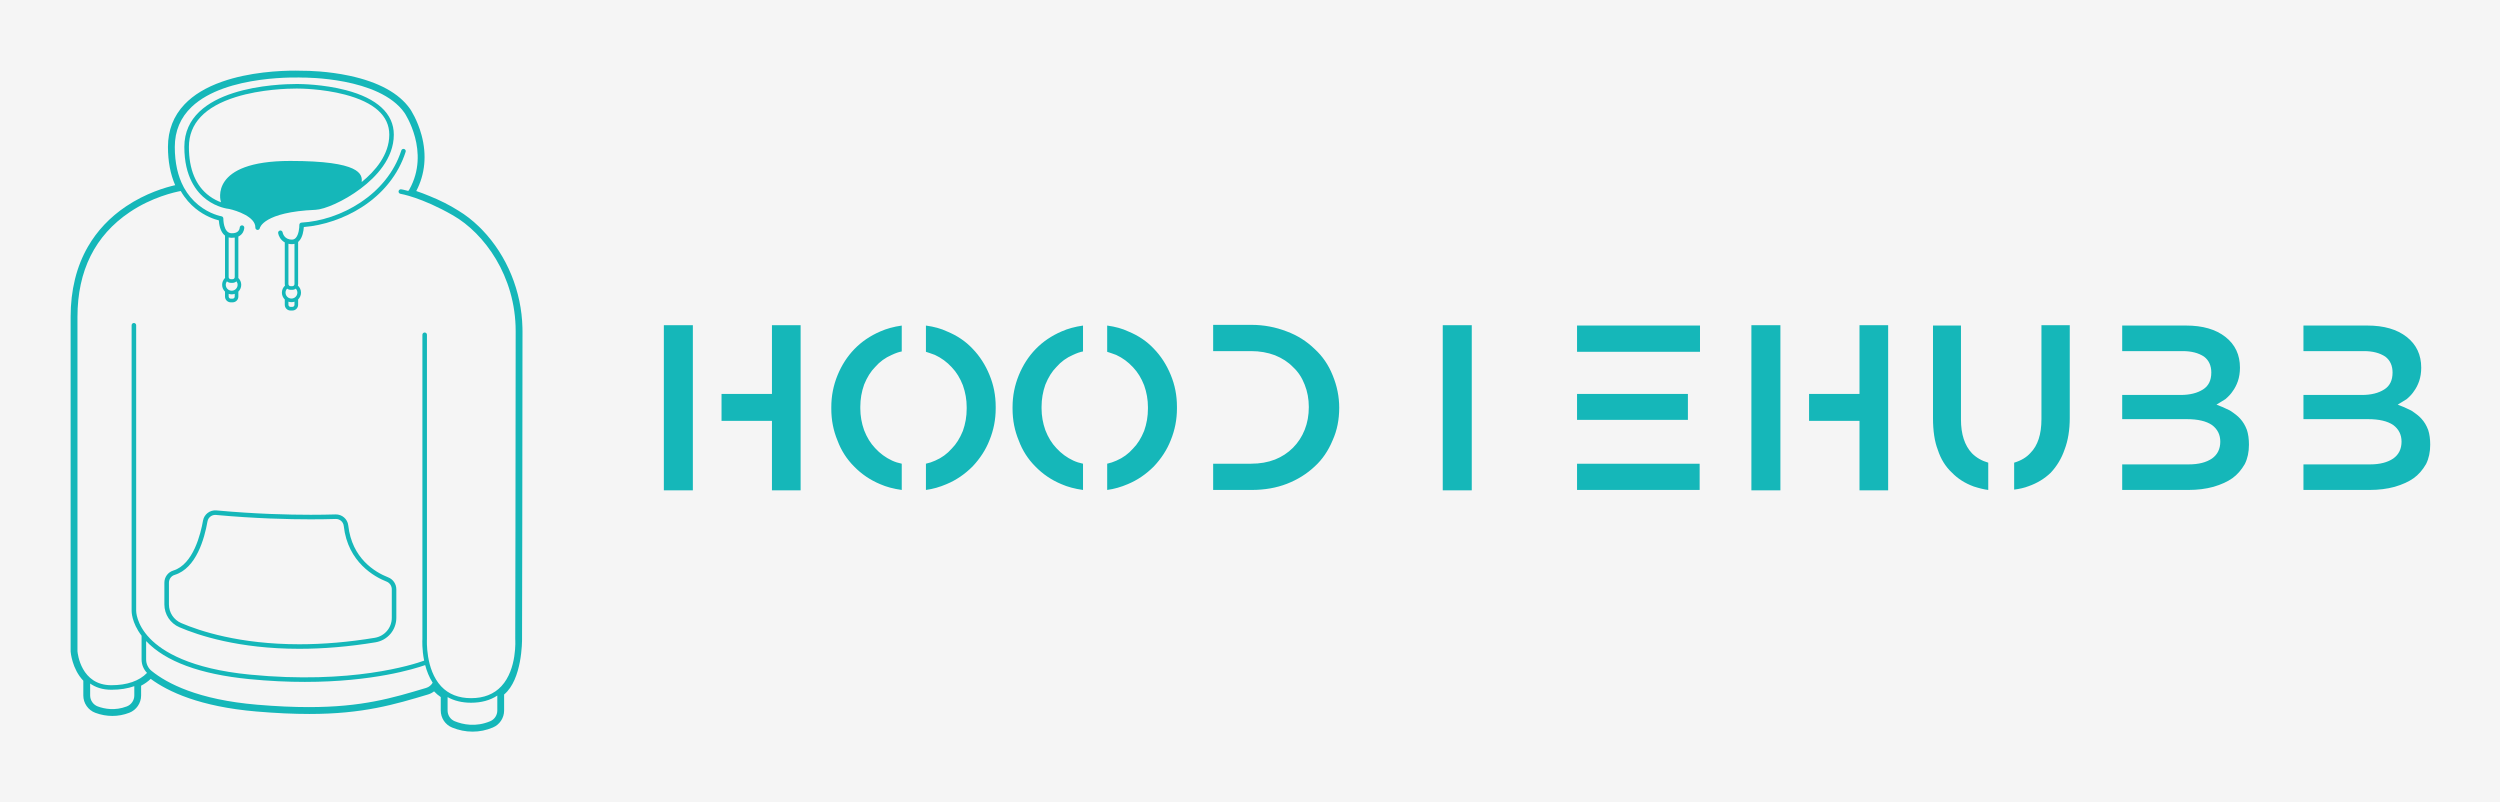 
        <svg xmlns="http://www.w3.org/2000/svg" xmlns:xlink="http://www.w3.org/1999/xlink" version="1.1" width="3179.641" 
        height="1020.359" viewBox="0 0 3179.641 1020.359">
			<rect fill="#f5f5f5" width="3179.641" height="1020.359"/>
			<g transform="scale(8.982) translate(10, 10)">
				<defs id="SvgjsDefs1896"></defs><g id="SvgjsG1897" featureKey="symbolFeature-0" transform="matrix(1.04,0,0,1.04,-20.005,-5.231)" fill="#15b7b9"><g xmlns="http://www.w3.org/2000/svg"><path stroke="#15b7b9" stroke-width="5" stroke-linecap="round" stroke-miterlimit="10" d="M63.455,21.081" fill="#15b7b9"></path><g><path d="M50.371,83.753C50.371,83.753,50.371,83.753,50.371,83.753c-8.267,0-13.779-1.842-16.328-2.939    c-1.24-0.534-2.042-1.751-2.042-3.101v-2.962c0-0.767,0.491-1.433,1.222-1.657c2.719-0.834,3.729-5.025,4.036-6.788    c0.151-0.865,0.937-1.478,1.827-1.397c5.332,0.492,9.915,0.595,12.82,0.595c1.199,0,2.343-0.017,3.399-0.049    c0.883-0.026,1.636,0.627,1.733,1.5c0.5,4.492,3.626,6.359,5.444,7.072c0.658,0.258,1.1,0.91,1.1,1.624v3.883    c0,1.659-1.192,3.061-2.835,3.333C57.186,83.454,53.694,83.753,50.371,83.753z M38.929,65.521c-0.524,0-0.969,0.375-1.059,0.891    c-0.407,2.33-1.527,6.373-4.465,7.274c-0.469,0.144-0.784,0.572-0.784,1.065v2.962c0,1.102,0.654,2.096,1.667,2.532    c2.506,1.079,7.927,2.888,16.082,2.889c0,0,0.001,0,0.001,0c3.289,0,6.747-0.296,10.276-0.88c1.342-0.222,2.317-1.366,2.317-2.721    v-3.883c0-0.46-0.284-0.881-0.707-1.047c-1.569-0.615-5.278-2.585-5.834-7.58c-0.06-0.542-0.518-0.95-1.064-0.95l-0.034,0.001    c-1.063,0.033-2.213,0.05-3.418,0.05c-2.918,0-7.521-0.104-12.877-0.597C38.996,65.523,38.962,65.521,38.929,65.521z"></path></g><path d="M56.718,7.689c-3.149-0.824-6.24-0.828-6.365-0.833c0,0-0.129-0.004-0.364-0.004c-2.55,0-15.27,0.413-15.27,8.564   c0,4.079,1.652,6.16,3.038,7.187c1.433,1.062,2.856,1.24,3.051,1.26c1.026,0.216,3.623,1.08,3.579,2.534   c-0.005,0.165,0.12,0.309,0.284,0.322c0.009,0.001,0.017,0.001,0.026,0.001c0.154,0,0.285-0.11,0.305-0.265   c0.004-0.022,0.489-2.174,7.575-2.472c1.212-0.051,3.853-1.152,6.174-2.907c2.047-1.547,4.487-4.073,4.489-7.324   C63.244,10.902,60.988,8.806,56.718,7.689z M58.866,20.199c0.11-1.055-0.139-2.872-9.743-2.872c-11.115,0-9.447,5.494-9.447,5.494   l0.035,0.132c-0.466-0.17-1.024-0.436-1.582-0.849c-1.85-1.37-2.788-3.621-2.788-6.689c0-3.183,2.154-5.468,6.401-6.792   c3.428-1.069,7.181-1.152,8.249-1.152c0.221,0,0.344,0.003,0.355,0.004c0.031,0,3.154,0.01,6.227,0.816   c4.016,1.053,6.052,2.89,6.051,5.46C62.621,16.5,60.68,18.722,58.866,20.199z"></path><path d="M38.915,19.434"></path><path d="M64.651,15.7c-0.163-0.052-0.337,0.037-0.39,0.2c-1.943,6.058-8.308,9.527-13.591,9.823   c-0.166,0.009-0.295,0.148-0.292,0.315c0.006,0.349-0.074,1.351-0.505,1.788c-0.14,0.142-0.306,0.211-0.508,0.211   c-1.057,0-1.246-0.883-1.264-0.981c-0.028-0.169-0.188-0.284-0.356-0.255c-0.169,0.028-0.283,0.188-0.255,0.356   c0.06,0.36,0.321,0.941,0.903,1.264v5.667c0,0.074,0.011,0.146,0.031,0.215c-0.259,0.238-0.423,0.576-0.423,0.954   c0,0.364,0.151,0.693,0.392,0.93v0.723c0,0.433,0.352,0.785,0.785,0.785h0.248c0.433,0,0.785-0.352,0.785-0.785v-0.723   c0.242-0.236,0.392-0.566,0.392-0.93c0-0.378-0.164-0.717-0.423-0.954c0.019-0.068,0.031-0.14,0.031-0.215v-5.733   c0.036-0.03,0.071-0.062,0.104-0.096c0.517-0.527,0.643-1.46,0.673-1.936c2.66-0.203,5.515-1.176,7.878-2.69   c2.935-1.88,5.004-4.489,5.984-7.544C64.904,15.927,64.814,15.753,64.651,15.7z M49.896,34.717   c0.131,0.143,0.212,0.332,0.212,0.541c0,0.444-0.361,0.806-0.806,0.806c-0.444,0-0.806-0.361-0.806-0.806   c0-0.209,0.081-0.398,0.212-0.541c0.131,0.098,0.293,0.157,0.469,0.157h0.248C49.603,34.874,49.765,34.815,49.896,34.717z    M49.716,36.91c0,0.159-0.13,0.289-0.289,0.289h-0.248c-0.159,0-0.289-0.13-0.289-0.289v-0.42c0.13,0.044,0.269,0.068,0.413,0.068   c0.144,0,0.283-0.025,0.413-0.068V36.91z M49.716,34.089c0,0.159-0.13,0.289-0.289,0.289h-0.248c-0.159,0-0.289-0.13-0.289-0.289   v-5.482c0.146,0.032,0.303,0.051,0.476,0.051c0.123,0,0.239-0.016,0.35-0.045V34.089z"></path><path d="M80.761,40.506c0.002-0.146,0-0.299-0.008-0.468c-0.113-4.951-2.097-9.794-5.443-13.289   c-0.028-0.031-0.057-0.061-0.085-0.09l-0.021-0.021l-0.006-0.007c-0.024-0.024-0.047-0.048-0.071-0.072l-0.022-0.022   c-0.091-0.093-0.182-0.182-0.271-0.267c-0.882-0.854-1.823-1.586-2.798-2.175c-1.186-0.752-2.522-1.426-3.972-2.005   c-0.608-0.255-1.2-0.479-1.768-0.668c1.2-2.284,1.45-4.908,0.721-7.61c-0.566-2.096-1.514-3.496-1.554-3.554l-0.002-0.003   l-0.002-0.003c-1.503-2.148-4.278-3.669-8.249-4.523c-3.012-0.647-5.735-0.68-6.25-0.68c-0.035,0-0.061,0-0.078,0   c-0.088-0.004-0.457-0.019-1.037-0.019c-2.132,0-6.265,0.195-9.992,1.505c-2.17,0.762-3.89,1.802-5.111,3.089   c-1.495,1.576-2.254,3.525-2.254,5.793c0,1.967,0.331,3.715,0.984,5.209c-1.311,0.296-3.992,1.074-6.698,2.891   c-2.188,1.47-3.933,3.316-5.185,5.488c-1.561,2.707-2.353,5.919-2.353,9.548v45.539v0.023l0.002,0.023   c0.008,0.099,0.196,2.359,1.726,3.959v2.013c0,1.048,0.66,1.996,1.643,2.359c0.759,0.281,1.539,0.423,2.318,0.423   c0.781,0,1.555-0.145,2.299-0.432c0.962-0.371,1.609-1.314,1.609-2.347v-1.34c0.491-0.255,0.929-0.566,1.309-0.928   c2.353,1.738,6.69,3.791,14.398,4.444c2.663,0.226,5.018,0.335,7.202,0.335c7.302,0,11.608-1.291,16.167-2.658   c0.296-0.089,0.57-0.232,0.811-0.42c0.274,0.293,0.579,0.553,0.912,0.777v1.827c0,1.028,0.609,1.94,1.551,2.323   c0.909,0.37,1.849,0.557,2.791,0.557c0.937,0,1.861-0.189,2.748-0.562c0.933-0.393,1.536-1.302,1.536-2.317v-2.177   c2.458-2.051,2.444-7.27,2.442-7.557C80.702,81.967,80.761,54.976,80.761,40.506z M79.773,82.442   c0.003,0.041,0.273,4.079-1.886,6.402c-1.005,1.081-2.392,1.629-4.125,1.629c-1.702,0-3.072-0.541-4.072-1.607   c-2.174-2.317-1.941-6.387-1.939-6.428c0-0.007,0.001-0.013,0.001-0.02V40.995c0-0.171-0.139-0.31-0.31-0.31s-0.31,0.139-0.31,0.31   V82.41c-0.009,0.157-0.072,1.427,0.238,2.953c-1.506,0.545-9.895,3.265-23.764,1.899c-8.085-0.797-11.857-3.128-13.598-4.944   c-1.86-1.94-1.848-3.715-1.847-3.74l0-38.878c0-0.171-0.139-0.31-0.31-0.31c-0.171,0-0.31,0.139-0.31,0.31l0,38.87   c-0.002,0.072-0.024,1.587,1.356,3.402v3.226c0,0.695,0.267,1.348,0.742,1.835c-1.049,1.091-2.715,1.676-4.855,1.676   c-4.147,0-4.59-4.323-4.616-4.628V38.553c0-6.279,2.391-11.074,7.107-14.251c3.057-2.06,6.154-2.733,6.954-2.88   c0.606,1.054,1.325,1.819,1.989,2.363c1.333,1.091,2.656,1.502,3.198,1.634c0.029,0.493,0.17,1.558,0.84,2.076v5.644   c0,0.04,0.004,0.079,0.01,0.117c-0.247,0.237-0.402,0.568-0.402,0.937c0,0.364,0.151,0.693,0.392,0.93v0.671   c0,0.433,0.352,0.785,0.785,0.785h0.248c0.433,0,0.785-0.352,0.785-0.785v-0.671c0.242-0.236,0.392-0.566,0.392-0.93   c0-0.368-0.156-0.699-0.402-0.935c0.006-0.039,0.01-0.078,0.01-0.118v-5.52c0.147-0.069,0.276-0.158,0.389-0.267   c0.405-0.394,0.417-0.891,0.417-0.946c0-0.17-0.137-0.306-0.306-0.308c-0.176-0.001-0.309,0.135-0.313,0.305   c0,0.003-0.009,0.296-0.235,0.511c-0.191,0.182-0.492,0.268-0.892,0.257c-1.122-0.032-1.104-1.979-1.104-1.998   c0.003-0.154-0.108-0.287-0.26-0.311c-0.016-0.003-1.588-0.27-3.158-1.555c-0.789-0.646-1.433-1.421-1.931-2.32   c-0.011-0.033-0.027-0.064-0.048-0.091c-0.805-1.495-1.212-3.326-1.212-5.478c0-2.169,0.774-4.004,2.3-5.455   C40.416,5.5,50.753,5.974,50.857,5.979c0.007,0,0.013,0.001,0.02,0c0.104,0,10.397-0.087,13.822,4.804   c0.062,0.091,3.529,5.299,0.66,10.42l-0.146,0.209c-0.593-0.162-0.931-0.217-0.971-0.223c-0.169-0.026-0.327,0.09-0.353,0.259   c-0.026,0.169,0.089,0.327,0.258,0.354c0.028,0.004,2.858,0.468,7.164,2.941c4.241,2.436,8.521,8.253,8.521,15.759   c0,14.516-0.059,41.645-0.059,41.917C79.772,82.427,79.773,82.434,79.773,82.442z M77.331,90.121v2.03   c0,0.64-0.38,1.214-0.967,1.461c-1.962,0.826-3.709,0.456-4.829,0.001c-0.59-0.24-0.972-0.814-0.972-1.462v-1.822   c0.908,0.508,1.978,0.766,3.199,0.766C75.155,91.094,76.349,90.766,77.331,90.121z M68.529,88.371   c-0.193,0.331-0.504,0.591-0.885,0.705c-4.601,1.38-8.713,2.613-15.969,2.613c-2.068,0-4.393-0.1-7.055-0.326   c-8.016-0.679-12.235-2.879-14.364-4.605c-0.47-0.381-0.74-0.95-0.74-1.561V82.7c2.628,2.778,7.348,4.52,14.029,5.178   c2.743,0.27,5.274,0.381,7.585,0.381c9.275,0,14.979-1.793,16.38-2.29C67.722,86.771,68.042,87.608,68.529,88.371z M22.931,91.598   c-0.619-0.229-1.036-0.827-1.036-1.488v-1.626c0.722,0.505,1.662,0.844,2.889,0.844c1.176,0,2.223-0.167,3.122-0.489v1.275   c0,0.651-0.408,1.246-1.014,1.48C25.284,92.213,23.851,91.938,22.931,91.598z M41.042,33.924h0.248   c0.202,0,0.387-0.078,0.526-0.204c0.097,0.133,0.156,0.295,0.156,0.472c0,0.444-0.361,0.806-0.806,0.806   c-0.444,0-0.806-0.361-0.806-0.806c0-0.177,0.058-0.34,0.155-0.473C40.655,33.846,40.839,33.924,41.042,33.924z M40.753,33.139   v-5.4c0.112,0.029,0.232,0.047,0.363,0.051c0.029,0.001,0.058,0.001,0.087,0.001c0.133,0,0.258-0.009,0.377-0.027v5.375   c0,0.16-0.13,0.289-0.289,0.289h-0.248C40.882,33.428,40.753,33.298,40.753,33.139z M41.579,35.425v0.367   c0,0.159-0.13,0.289-0.289,0.289h-0.248c-0.159,0-0.289-0.13-0.289-0.289v-0.367c0.13,0.044,0.269,0.068,0.413,0.068   C41.31,35.493,41.449,35.469,41.579,35.425z"></path></g></g><g id="SvgjsG1898" featureKey="nameFeature-0" transform="matrix(0.626,0,0,0.626,81.165,35.218)" fill="#15b7b9"><path d="M11.094 16.875 l0 -15.547 l-6.562 0 l0 37.344 l6.562 0 l0 -21.797 z M28.984 1.328 l0 15.547 l-11.406 0 l0 6.094 l11.406 0 l0 15.703 l6.484 0 l0 -37.344 l-6.484 0 z M58.344 32.656 c-0.781 -0.156 -1.51 -0.391 -2.188 -0.703 c-1.458 -0.677 -2.734 -1.615 -3.828 -2.812 c-1.042 -1.094 -1.875 -2.448 -2.5 -4.062 c-0.573 -1.615 -0.859 -3.255 -0.859 -4.922 l0 -0.156 l0 -0.234 c0 -1.719 0.286 -3.385 0.859 -5 c0.677 -1.667 1.51 -2.995 2.5 -3.984 c1.042 -1.198 2.292 -2.109 3.75 -2.734 c0.885 -0.417 1.641 -0.677 2.266 -0.781 l0 -5.859 c-1.823 0.26 -3.438 0.703 -4.844 1.328 c-2.292 0.99 -4.245 2.318 -5.859 3.984 s-2.891 3.646 -3.828 5.937 s-1.406 4.688 -1.406 7.188 l0 0.156 l0 0.234 c0 2.552 0.469 4.948 1.406 7.188 c0.833 2.24 2.083 4.193 3.75 5.859 c1.667 1.719 3.62 3.047 5.859 3.984 c1.406 0.625 3.047 1.068 4.922 1.328 l0 -5.938 z M79.594 20 l0 -0.234 c0 -2.552 -0.469 -4.948 -1.406 -7.188 c-0.938 -2.292 -2.213 -4.271 -3.828 -5.937 c-1.562 -1.667 -3.49 -2.969 -5.781 -3.906 c-1.302 -0.625 -2.891 -1.068 -4.766 -1.328 l0 5.938 l0.938 0.312 c0.469 0.156 0.833 0.286 1.094 0.391 c1.458 0.677 2.734 1.615 3.828 2.812 c1.042 1.094 1.875 2.448 2.5 4.062 c0.573 1.615 0.859 3.255 0.859 4.922 l0 0.156 l0 0.234 c0 1.719 -0.286 3.385 -0.859 5 c-0.677 1.667 -1.51 2.995 -2.5 3.984 c-1.042 1.198 -2.292 2.109 -3.75 2.734 c-0.677 0.312 -1.38 0.547 -2.109 0.703 l0 5.938 c1.562 -0.208 3.125 -0.651 4.688 -1.328 c2.135 -0.885 4.088 -2.213 5.859 -3.984 c1.719 -1.823 2.995 -3.802 3.828 -5.937 c0.938 -2.292 1.406 -4.688 1.406 -7.188 l0 -0.156 z M99.344 32.656 c-0.781 -0.156 -1.51 -0.391 -2.188 -0.703 c-1.458 -0.677 -2.734 -1.615 -3.828 -2.812 c-1.042 -1.094 -1.875 -2.448 -2.5 -4.062 c-0.573 -1.615 -0.859 -3.255 -0.859 -4.922 l0 -0.156 l0 -0.234 c0 -1.719 0.286 -3.385 0.859 -5 c0.677 -1.667 1.51 -2.995 2.5 -3.984 c1.042 -1.198 2.292 -2.109 3.75 -2.734 c0.885 -0.417 1.641 -0.677 2.266 -0.781 l0 -5.859 c-1.823 0.26 -3.438 0.703 -4.844 1.328 c-2.292 0.99 -4.245 2.318 -5.859 3.984 s-2.891 3.646 -3.828 5.937 s-1.406 4.688 -1.406 7.188 l0 0.156 l0 0.234 c0 2.552 0.469 4.948 1.406 7.188 c0.833 2.24 2.083 4.193 3.75 5.859 c1.667 1.719 3.62 3.047 5.859 3.984 c1.406 0.625 3.047 1.068 4.922 1.328 l0 -5.938 z M120.594 20 l0 -0.234 c0 -2.552 -0.469 -4.948 -1.406 -7.188 c-0.938 -2.292 -2.213 -4.271 -3.828 -5.937 c-1.562 -1.667 -3.49 -2.969 -5.781 -3.906 c-1.302 -0.625 -2.891 -1.068 -4.766 -1.328 l0 5.938 l0.938 0.312 c0.469 0.156 0.833 0.286 1.094 0.391 c1.458 0.677 2.734 1.615 3.828 2.812 c1.042 1.094 1.875 2.448 2.5 4.062 c0.573 1.615 0.859 3.255 0.859 4.922 l0 0.156 l0 0.234 c0 1.719 -0.286 3.385 -0.859 5 c-0.677 1.667 -1.51 2.995 -2.5 3.984 c-1.042 1.198 -2.292 2.109 -3.75 2.734 c-0.677 0.312 -1.38 0.547 -2.109 0.703 l0 5.938 c1.562 -0.208 3.125 -0.651 4.688 -1.328 c2.135 -0.885 4.088 -2.213 5.859 -3.984 c1.719 -1.823 2.995 -3.802 3.828 -5.937 c0.938 -2.292 1.406 -4.688 1.406 -7.188 l0 -0.156 z M155.813 27.344 c-0.99 2.396 -2.344 4.375 -4.062 5.938 c-1.771 1.667 -3.854 2.969 -6.25 3.906 s-5.078 1.406 -8.047 1.406 l-8.672 0 l0 -5.938 l8.594 0 c1.979 0 3.776 -0.312 5.391 -0.938 c1.562 -0.625 2.917 -1.51 4.062 -2.656 s2.031 -2.5 2.656 -4.062 s0.938 -3.281 0.938 -5.156 c0 -1.823 -0.312 -3.516 -0.938 -5.078 c-0.625 -1.615 -1.51 -2.943 -2.656 -3.984 c-1.042 -1.094 -2.396 -1.979 -4.062 -2.656 c-1.667 -0.625 -3.463 -0.938 -5.391 -0.938 l-8.594 0 l0 -5.938 l8.672 0 c2.76 0 5.417 0.495 7.969 1.484 c2.396 0.885 4.505 2.213 6.328 3.984 c1.771 1.615 3.125 3.594 4.062 5.938 c0.99 2.396 1.484 4.844 1.484 7.344 c0 2.708 -0.495 5.156 -1.484 7.344 z M187.281 16.875 l0 -15.547 l-6.562 0 l0 37.344 l6.562 0 l0 -21.797 z M211.094 1.406 l27.813 0 l0 5.938 l-27.813 0 l0 -5.938 z M211.094 32.656 l27.734 0 l0 5.938 l-27.734 0 l0 -5.938 z M211.094 16.875 l25.078 0 l0 5.859 l-25.078 0 l0 -5.859 z M257.094 16.875 l0 -15.547 l-6.562 0 l0 37.344 l6.562 0 l0 -21.797 z M274.984 1.328 l0 15.547 l-11.406 0 l0 6.094 l11.406 0 l0 15.703 l6.484 0 l0 -37.344 l-6.484 0 z M316.141 1.328 l0 21.25 c0 3.438 -0.833 5.99 -2.5 7.656 c-0.885 0.99 -2.109 1.719 -3.672 2.188 l0 6.094 c1.25 -0.156 2.344 -0.417 3.281 -0.781 c1.927 -0.677 3.594 -1.693 5 -3.047 c1.406 -1.51 2.448 -3.255 3.125 -5.234 c0.781 -2.031 1.172 -4.427 1.172 -7.188 l0 -20.938 l-6.406 0 z M297.938 1.406 l0 21.25 c0 3.333 0.833 5.886 2.5 7.656 c0.99 0.99 2.214 1.693 3.672 2.109 l0 6.172 c-0.885 -0.104 -1.979 -0.365 -3.281 -0.781 c-1.979 -0.729 -3.62 -1.771 -4.922 -3.125 c-1.458 -1.354 -2.526 -3.073 -3.203 -5.156 c-0.729 -1.875 -1.094 -4.271 -1.094 -7.188 l0 -20.938 l6.328 0 z M362.609 25 c-0.365 -0.99 -0.885 -1.849 -1.562 -2.578 c-0.469 -0.521 -1.224 -1.12 -2.266 -1.797 c-1.146 -0.573 -2.162 -1.016 -3.047 -1.328 c0.625 -0.365 1.302 -0.781 2.031 -1.25 c0.729 -0.625 1.276 -1.224 1.641 -1.797 c0.469 -0.625 0.859 -1.38 1.172 -2.266 c0.312 -0.938 0.469 -1.953 0.469 -3.047 c0 -2.917 -1.094 -5.234 -3.281 -6.953 s-5.156 -2.578 -8.906 -2.578 l-14.453 0 l0 5.781 l13.672 0 c1.979 0 3.594 0.417 4.844 1.25 c1.094 0.833 1.641 2.031 1.641 3.594 c0 1.771 -0.625 3.047 -1.875 3.828 c-1.302 0.833 -2.995 1.25 -5.078 1.25 l-13.203 0 l0 5.469 l14.609 0 c2.5 0 4.401 0.443 5.703 1.328 c1.25 0.938 1.875 2.188 1.875 3.75 c0 1.667 -0.625 2.943 -1.875 3.828 c-1.302 0.885 -3.047 1.328 -5.234 1.328 l-15.078 0 l0 5.781 l15 0 c2.031 0 3.906 -0.234 5.625 -0.703 c1.771 -0.521 3.203 -1.172 4.297 -1.953 s2.031 -1.849 2.812 -3.203 c0.625 -1.25 0.938 -2.708 0.938 -4.375 c0 -1.302 -0.156 -2.422 -0.469 -3.359 z M403.609 25 c-0.365 -0.99 -0.885 -1.849 -1.562 -2.578 c-0.469 -0.521 -1.224 -1.12 -2.266 -1.797 c-1.146 -0.573 -2.162 -1.016 -3.047 -1.328 c0.625 -0.365 1.302 -0.781 2.031 -1.25 c0.729 -0.625 1.276 -1.224 1.641 -1.797 c0.469 -0.625 0.859 -1.38 1.172 -2.266 c0.312 -0.938 0.469 -1.953 0.469 -3.047 c0 -2.917 -1.094 -5.234 -3.281 -6.953 s-5.156 -2.578 -8.906 -2.578 l-14.453 0 l0 5.781 l13.672 0 c1.979 0 3.594 0.417 4.844 1.25 c1.094 0.833 1.641 2.031 1.641 3.594 c0 1.771 -0.625 3.047 -1.875 3.828 c-1.302 0.833 -2.995 1.25 -5.078 1.25 l-13.203 0 l0 5.469 l14.609 0 c2.5 0 4.401 0.443 5.703 1.328 c1.25 0.938 1.875 2.188 1.875 3.75 c0 1.667 -0.625 2.943 -1.875 3.828 c-1.302 0.885 -3.047 1.328 -5.234 1.328 l-15.078 0 l0 5.781 l15 0 c2.031 0 3.906 -0.234 5.625 -0.703 c1.771 -0.521 3.203 -1.172 4.297 -1.953 s2.031 -1.849 2.812 -3.203 c0.625 -1.25 0.938 -2.708 0.938 -4.375 c0 -1.302 -0.156 -2.422 -0.469 -3.359 z"></path></g>
			</g>
		</svg>
	